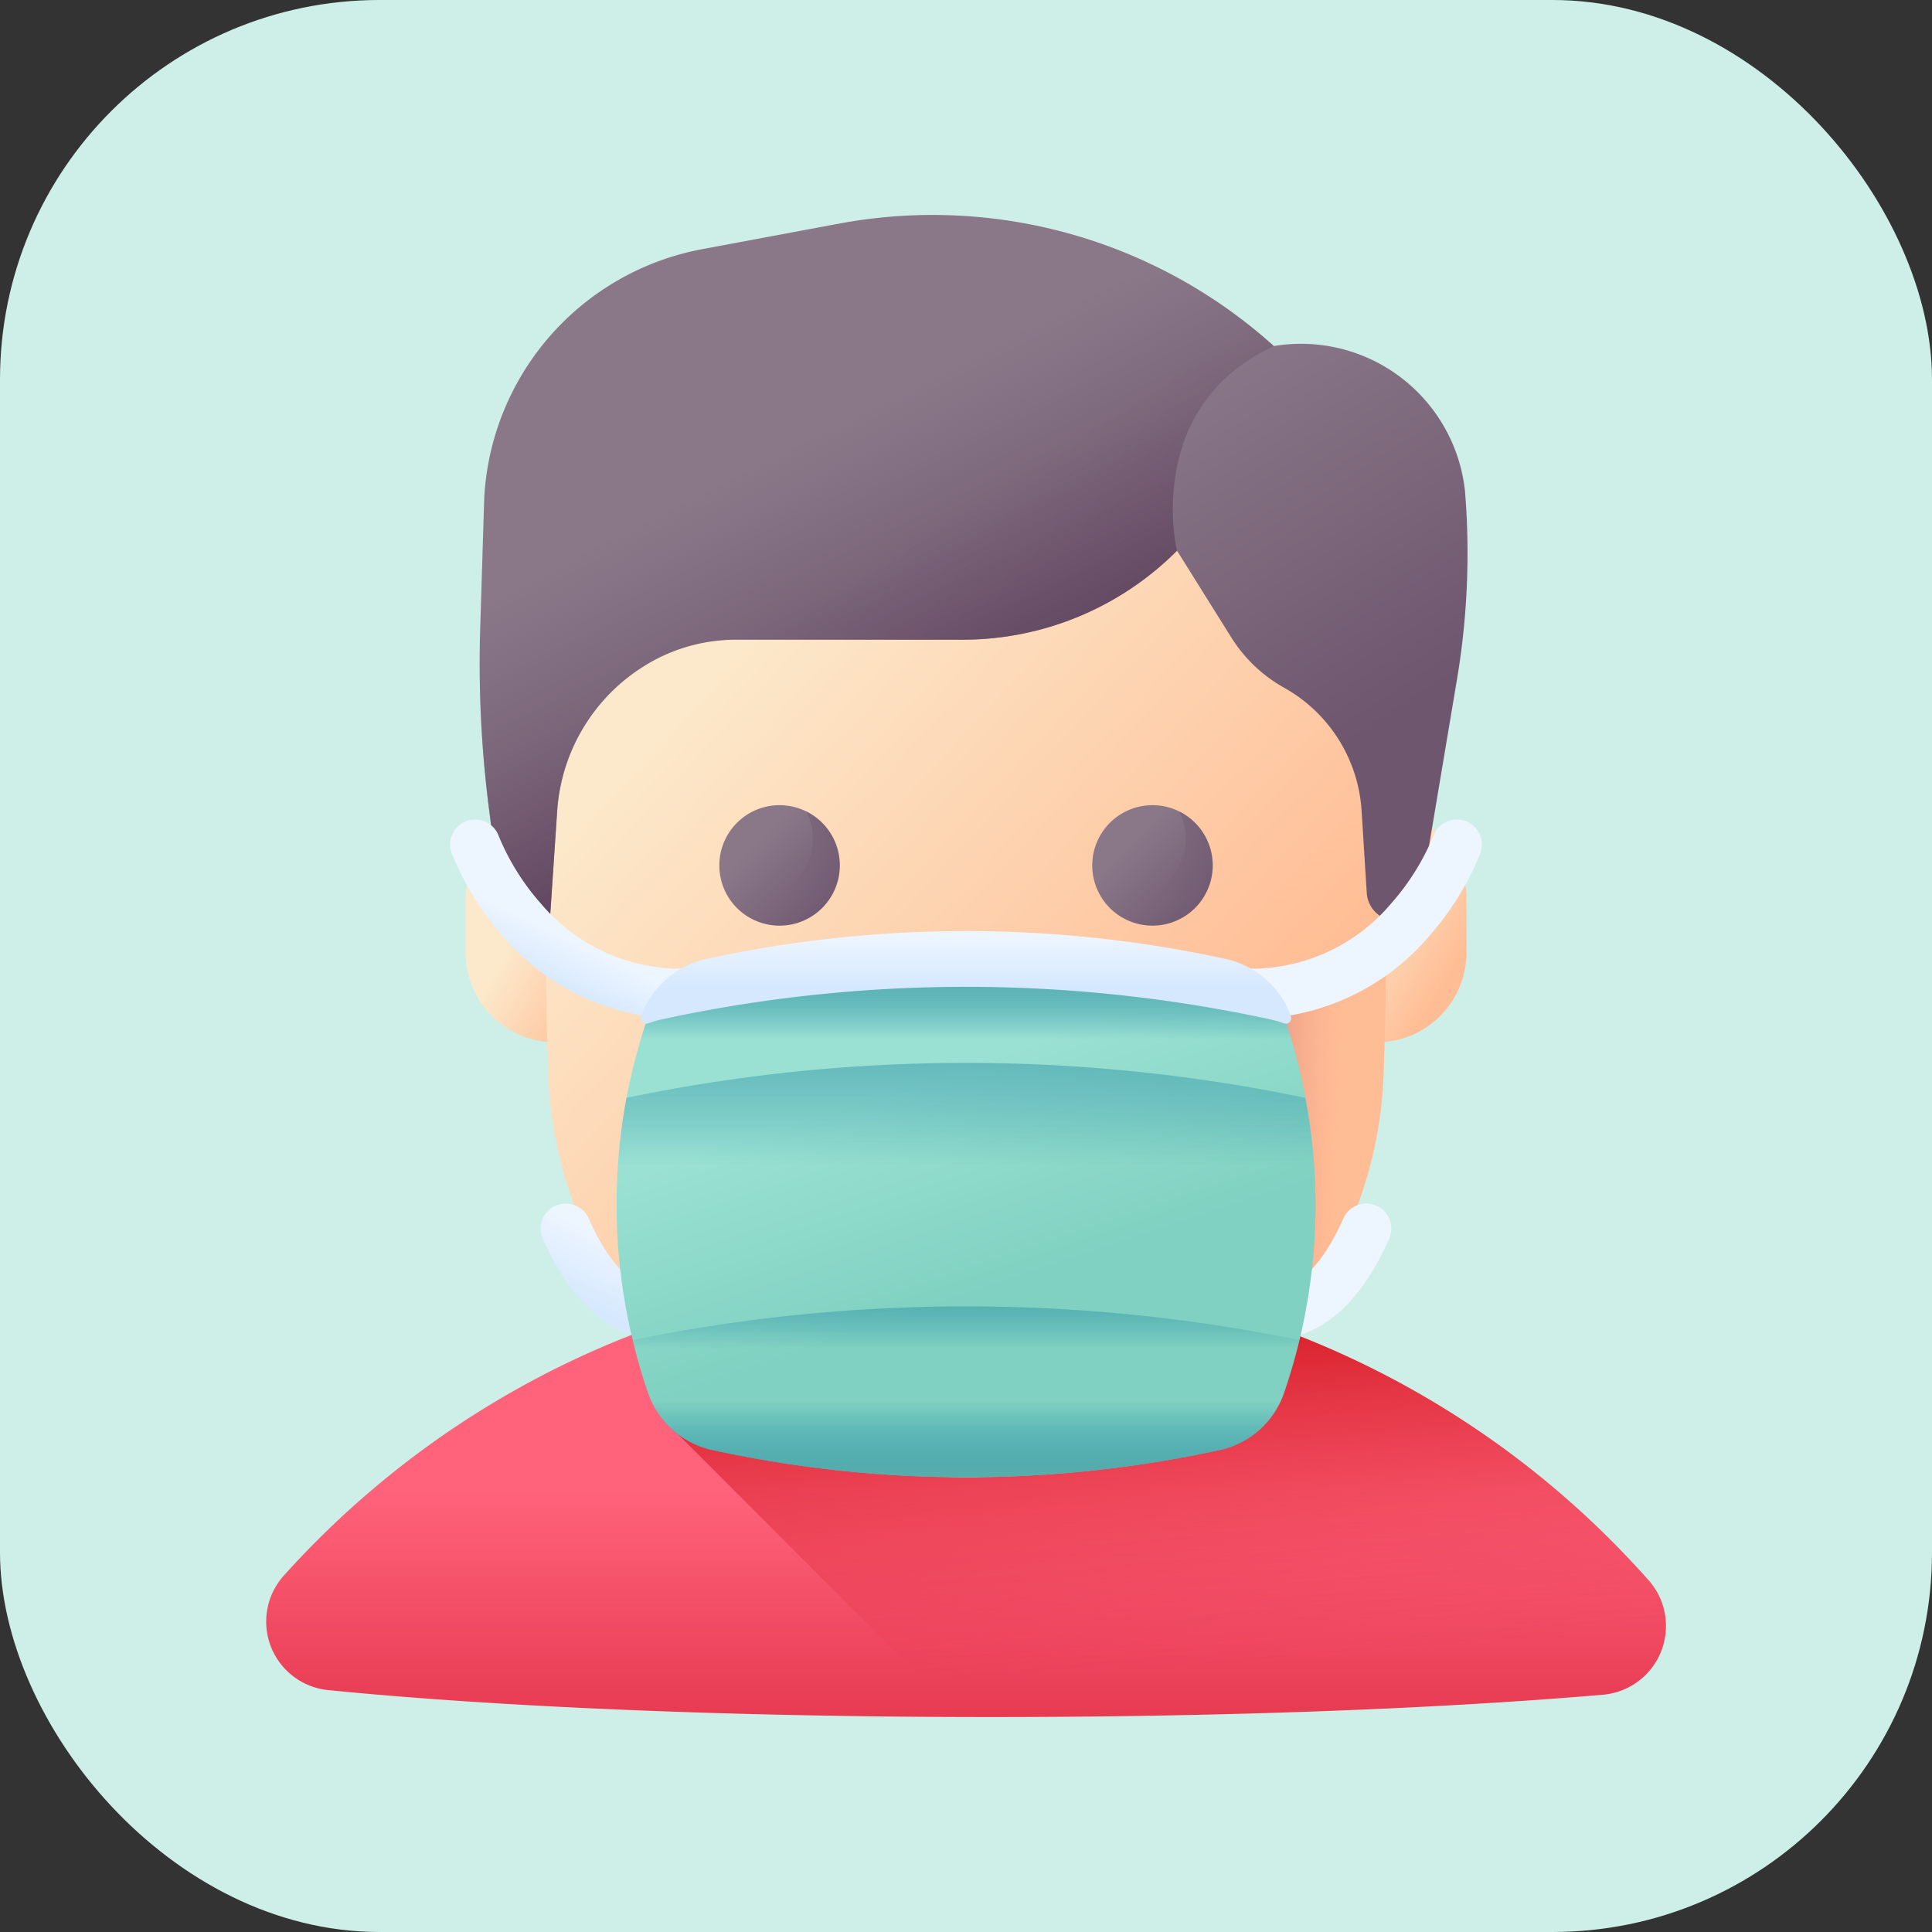 <svg xmlns="http://www.w3.org/2000/svg" xmlns:xlink="http://www.w3.org/1999/xlink" width="112" height="112" viewBox="0 0 112 112"><rect x="0" y="0" width="112" height="112" fill="#333333" stroke="none"/><defs><style>.a{fill:#fff;stroke:#707070;}.b{fill:#ceefe8;}.c{clip-path:url(#a);}.d{fill:url(#b);}.e{fill:url(#c);}.f{fill:url(#d);}.g{fill:url(#e);}.h{fill:url(#f);}.i{fill:url(#g);}.j{fill:url(#h);}.k{fill:url(#k);}.l{fill:url(#l);}.m{fill:url(#m);}.n{fill:url(#n);}.o{fill:url(#o);}.p{fill:url(#p);}.q{fill:url(#q);}.r{fill:url(#r);}.s{fill:url(#s);}.t{fill:url(#t);}.u{fill:url(#u);}.v{fill:url(#v);}.w{fill:url(#w);}.x{fill:url(#y);}</style><clipPath id="a"><rect class="a" width="88" height="88" rx="9"/></clipPath><linearGradient id="b" x1="0.5" y1="0.489" x2="0.5" y2="1.018" gradientUnits="objectBoundingBox"><stop offset="0" stop-color="#ff637b"/><stop offset="1" stop-color="#e63950"/></linearGradient><linearGradient id="c" x1="0.581" y1="0.88" x2="0.387" y2="-0.099" gradientUnits="objectBoundingBox"><stop offset="0" stop-color="#e63950" stop-opacity="0"/><stop offset="0.047" stop-color="#e4354b" stop-opacity="0.047"/><stop offset="0.467" stop-color="#d31822" stop-opacity="0.467"/><stop offset="0.799" stop-color="#c90709" stop-opacity="0.8"/><stop offset="1" stop-color="#c50000"/></linearGradient><linearGradient id="d" x1="0.381" y1="0.408" x2="0.857" y2="0.775" gradientUnits="objectBoundingBox"><stop offset="0" stop-color="#fce9cb"/><stop offset="1" stop-color="#ffbd95"/></linearGradient><linearGradient id="e" x1="0.381" y1="0.408" x2="0.857" y2="0.775" xlink:href="#d"/><linearGradient id="f" x1="0.259" y1="0.208" x2="0.691" y2="0.732" xlink:href="#d"/><linearGradient id="g" x1="0.313" y1="0.313" x2="0.961" y2="0.96" gradientUnits="objectBoundingBox"><stop offset="0" stop-color="#8a7889"/><stop offset="1" stop-color="#6e566e"/></linearGradient><linearGradient id="h" x1="0.49" y1="0.674" x2="1.216" y2="-0.675" gradientUnits="objectBoundingBox"><stop offset="0" stop-color="#6e566e" stop-opacity="0"/><stop offset="0.047" stop-color="#6e566e" stop-opacity="0.047"/><stop offset="1" stop-color="#6e566e"/></linearGradient><linearGradient id="k" x1="0.382" y1="0.492" x2="0.711" y2="0.869" xlink:href="#g"/><linearGradient id="l" x1="0.372" y1="0.316" x2="0.611" y2="0.754" gradientUnits="objectBoundingBox"><stop offset="0" stop-color="#6e566e" stop-opacity="0"/><stop offset="0.294" stop-color="#674d66" stop-opacity="0.294"/><stop offset="1" stop-color="#593b56"/></linearGradient><linearGradient id="m" x1="0.635" y1="0.502" x2="-0.247" y2="0.416" gradientUnits="objectBoundingBox"><stop offset="0" stop-color="#faa68e" stop-opacity="0"/><stop offset="1" stop-color="#c9766e"/></linearGradient><linearGradient id="n" x1="0.589" y1="0.328" x2="0.356" y2="0.778" gradientUnits="objectBoundingBox"><stop offset="0" stop-color="#edf5ff"/><stop offset="1" stop-color="#d5e8fe"/></linearGradient><linearGradient id="o" x1="0.447" y1="0.586" x2="0.315" y2="0.799" xlink:href="#n"/><linearGradient id="p" x1="-0.963" y1="0.328" x2="-1.196" y2="0.778" xlink:href="#n"/><linearGradient id="q" x1="-0.694" y1="0.586" x2="-0.825" y2="0.799" xlink:href="#n"/><linearGradient id="r" x1="0.5" y1="0.172" x2="0.5" y2="2.092" xlink:href="#m"/><linearGradient id="s" x1="0.404" y1="0.278" x2="0.564" y2="0.648" gradientUnits="objectBoundingBox"><stop offset="0" stop-color="#9ae1d3"/><stop offset="1" stop-color="#80d1c1"/></linearGradient><linearGradient id="t" x1="0.5" y1="0.197" x2="0.5" y2="0.045" gradientUnits="objectBoundingBox"><stop offset="0" stop-color="#0b799d" stop-opacity="0"/><stop offset="0.174" stop-color="#117d9e" stop-opacity="0.173"/><stop offset="0.414" stop-color="#2389a0" stop-opacity="0.416"/><stop offset="0.693" stop-color="#409ca3" stop-opacity="0.694"/><stop offset="0.999" stop-color="#69b7a8"/><stop offset="1" stop-color="#69b7a8"/></linearGradient><linearGradient id="u" x1="0.5" y1="0.047" x2="0.5" y2="0.637" xlink:href="#n"/><linearGradient id="v" x1="0.5" y1="0.437" x2="0.5" y2="1.154" xlink:href="#t"/><linearGradient id="w" x1="0.5" y1="0.247" x2="0.5" y2="-0.304" xlink:href="#t"/><linearGradient id="y" x1="0.5" y1="0.247" x2="0.5" y2="-0.304" xlink:href="#t"/></defs><rect class="b" width="112" height="112" rx="22"/><g class="c" transform="translate(12 12)"><g transform="translate(3.416 0.461)"><path class="d" d="M81.375,43.19a4,4,0,0,1-2.653,6.641c-9.4.805-21.836,1.293-35.484,1.293-15.108,0-28.734-.6-38.389-1.56a3.991,3.991,0,0,1-2.615-6.613l.049-.055a53.024,53.024,0,0,1,78.5-.359q.3.324.589.653Z" transform="translate(-1.221 35.954)"/><path class="e" d="M68.946,43.189q-.292-.329-.589-.652A53.087,53.087,0,0,0,9.982,28.957c.264,1.143.758,2.284,1.142,3.424a4.564,4.564,0,0,0,1.537,2.335L29.067,51.121l1.742,0c13.648,0,26.089-.488,35.484-1.293a4,4,0,0,0,2.653-6.641Z" transform="translate(11.208 35.954)"/><g transform="translate(10.672 0)"><g transform="translate(0.903 34.438)"><path class="f" d="M11.22,27.764a5.213,5.213,0,0,1-5.213-5.213v-3.1a5.213,5.213,0,1,1,10.427,0v3.1A5.213,5.213,0,0,1,11.22,27.764Z" transform="translate(-6.007 -14.237)"/><path class="g" d="M30.9,27.764a5.213,5.213,0,0,1-5.213-5.213v-3.1a5.213,5.213,0,1,1,10.427,0v3.1A5.213,5.213,0,0,1,30.9,27.764Z" transform="translate(21.909 -14.237)"/></g><path class="h" d="M32.291,67.43A24.216,24.216,0,0,0,56.5,44.114q.3-8.372,0-16.748a24.23,24.23,0,0,0-48.425,0q-.3,8.372,0,16.748A24.216,24.216,0,0,0,32.291,67.43Z" transform="translate(-2.379 5.746)"/><g transform="translate(15.611 34.216)"><path class="i" d="M19.072,17.638a3.492,3.492,0,1,1-3.492-3.492A3.492,3.492,0,0,1,19.072,17.638Z" transform="translate(-12.087 -14.146)"/><path class="j" d="M16.926,14.3a3.493,3.493,0,0,1-4.686,4.686A3.493,3.493,0,1,0,16.926,14.3Z" transform="translate(-11.871 -13.93)"/><g transform="translate(21.618)"><path class="i" d="M28.01,17.638a3.492,3.492,0,1,1-3.492-3.492A3.492,3.492,0,0,1,28.01,17.638Z" transform="translate(-21.025 -14.146)"/><path class="j" d="M25.863,14.3a3.493,3.493,0,0,1-4.686,4.686A3.493,3.493,0,1,0,25.863,14.3Z" transform="translate(-20.809 -13.93)"/></g></g><g transform="translate(1.719)"><path class="k" d="M10.393,41.216l.449-6.692a10.741,10.741,0,0,1,5.38-8.58,10.048,10.048,0,0,1,4.952-1.323h13.09a17.548,17.548,0,0,0,12.507-5.157l3.153,5.041A8.51,8.51,0,0,0,53,27.419a8.8,8.8,0,0,1,4.469,7.106l.3,4.771a1.717,1.717,0,0,0,1.661,1.62,1.442,1.442,0,0,0,1.429-1.232l2.138-12.743a44.107,44.107,0,0,0,.467-10.932A9.56,9.56,0,0,0,52.383,7.6,29.541,29.541,0,0,0,27.189.5L19.362,1.962A15.508,15.508,0,0,0,6.607,16.442l-.233,7.57A66.067,66.067,0,0,0,6.881,34.4l.905,7.1a1.21,1.21,0,0,0,1.2,1.087,1.456,1.456,0,0,0,1.4-1.368Z" transform="translate(-6.344 0)"/><path class="l" d="M52.383,7.6A29.541,29.541,0,0,0,27.189.5L19.362,1.962A15.508,15.508,0,0,0,6.607,16.442l-.233,7.57A66.067,66.067,0,0,0,6.881,34.4l.905,7.1a1.21,1.21,0,0,0,1.2,1.087,1.457,1.457,0,0,0,1.4-1.368l.449-6.692a10.741,10.741,0,0,1,5.38-8.58,10.048,10.048,0,0,1,4.952-1.323h13.09a17.548,17.548,0,0,0,12.507-5.157S44.763,11.15,52.383,7.6Z" transform="translate(-6.344 0)"/></g><path class="m" d="M32.169,24.986q.135-3.727.147-7.455a12.408,12.408,0,0,1-7.238,3.289,56.765,56.765,0,0,1,1.6,18.651,24.062,24.062,0,0,0,5.5-14.485Z" transform="translate(21.955 24.874)"/><g transform="translate(0 35.029)"><path class="n" d="M14.735,31.583h-.011c-1.93-.014-4.677-1.043-6.8-5.865a1.451,1.451,0,0,1,2.656-1.168c.826,1.877,2.218,4.117,4.162,4.132a1.451,1.451,0,0,1-.011,2.9Z" transform="translate(-2.554 -1.427)"/><path class="o" d="M19.08,26.051h-.006A13.586,13.586,0,0,1,8.655,21.208a16.584,16.584,0,0,1-2.936-4.784,1.451,1.451,0,0,1,2.729-.986A13.907,13.907,0,0,0,10.9,19.372a10.611,10.611,0,0,0,8.18,3.777,1.451,1.451,0,0,1-.005,2.9Z" transform="translate(-5.633 -14.482)"/><g transform="translate(44.928)"><path class="p" d="M26.182,31.583h.011c1.93-.014,4.677-1.043,6.8-5.865a1.451,1.451,0,0,0-2.656-1.168c-.826,1.877-2.218,4.117-4.162,4.132a1.451,1.451,0,0,0,.01,2.9Z" transform="translate(-23.465 -1.427)"/><path class="q" d="M25.659,26.051h.006a13.586,13.586,0,0,0,10.419-4.843,16.584,16.584,0,0,0,2.936-4.784,1.451,1.451,0,0,0-2.729-.986,13.907,13.907,0,0,1-2.456,3.934,10.611,10.611,0,0,1-8.18,3.777,1.451,1.451,0,0,0,.005,2.9Z" transform="translate(-24.208 -14.482)"/></g></g><path class="r" d="M22.732,34.568H19.745a4.027,4.027,0,0,1-4-4.457L17.3,15.59h7.871l1.562,14.521A4.026,4.026,0,0,1,22.732,34.568Z" transform="translate(8.674 22.119)"/><g transform="translate(9.65 41.516)"><path class="s" d="M48.308,22.032a5.085,5.085,0,0,0-3.8-3.285,69.367,69.367,0,0,0-29.238,0,5.085,5.085,0,0,0-3.8,3.285,33.551,33.551,0,0,0,0,21.913,5.085,5.085,0,0,0,3.8,3.285,69.368,69.368,0,0,0,29.238,0,5.086,5.086,0,0,0,3.8-3.285A33.551,33.551,0,0,0,48.308,22.032Z" transform="translate(-9.623 -17.127)"/><path class="t" d="M48.308,22.032a5.085,5.085,0,0,0-3.8-3.285,69.367,69.367,0,0,0-29.238,0,5.085,5.085,0,0,0-3.8,3.285,33.551,33.551,0,0,0,0,21.913,5.085,5.085,0,0,0,3.8,3.285,69.368,69.368,0,0,0,29.238,0,5.086,5.086,0,0,0,3.8-3.285A33.551,33.551,0,0,0,48.308,22.032Z" transform="translate(-9.623 -17.127)"/><path class="u" d="M11.485,22.268a83.406,83.406,0,0,1,35.155,0,6.577,6.577,0,0,1,.861.247.313.313,0,0,0,.4-.393l0-.007a5.2,5.2,0,0,0-3.89-3.359,70.94,70.94,0,0,0-29.9,0,5.2,5.2,0,0,0-3.89,3.359l0,.007a.313.313,0,0,0,.4.393A6.57,6.57,0,0,1,11.485,22.268Z" transform="translate(-8.8 -17.164)"/><path class="v" d="M10.021,27q.369,1.52.878,3.037a5.085,5.085,0,0,0,3.8,3.285,69.368,69.368,0,0,0,29.238,0,5.086,5.086,0,0,0,3.8-3.285q.511-1.517.878-3.037h-38.6Z" transform="translate(-9.059 -3.215)"/><path class="w" d="M44.5,42.784a5.086,5.086,0,0,0,3.8-3.285,33.463,33.463,0,0,0,1.253-17.15,96.522,96.522,0,0,0-39.351,0A33.465,33.465,0,0,0,11.462,39.5a5.085,5.085,0,0,0,3.8,3.285,69.37,69.37,0,0,0,29.238,0Z" transform="translate(-9.623 -12.682)"/><path class="w" d="M44.5,38.8a5.086,5.086,0,0,0,3.8-3.285,34.287,34.287,0,0,0,1.831-10.238,96.562,96.562,0,0,0-40.507,0,34.292,34.292,0,0,0,1.831,10.238,5.085,5.085,0,0,0,3.8,3.285A69.37,69.37,0,0,0,44.5,38.8Z" transform="translate(-9.618 -8.699)"/><path class="x" d="M43.95,34.5a5.086,5.086,0,0,0,3.8-3.285q.522-1.551.9-3.106a96.5,96.5,0,0,0-38.636,0q.374,1.555.9,3.106a5.085,5.085,0,0,0,3.8,3.285,69.37,69.37,0,0,0,29.238,0Z" transform="translate(-9.07 -4.401)"/></g></g></g></g></svg>